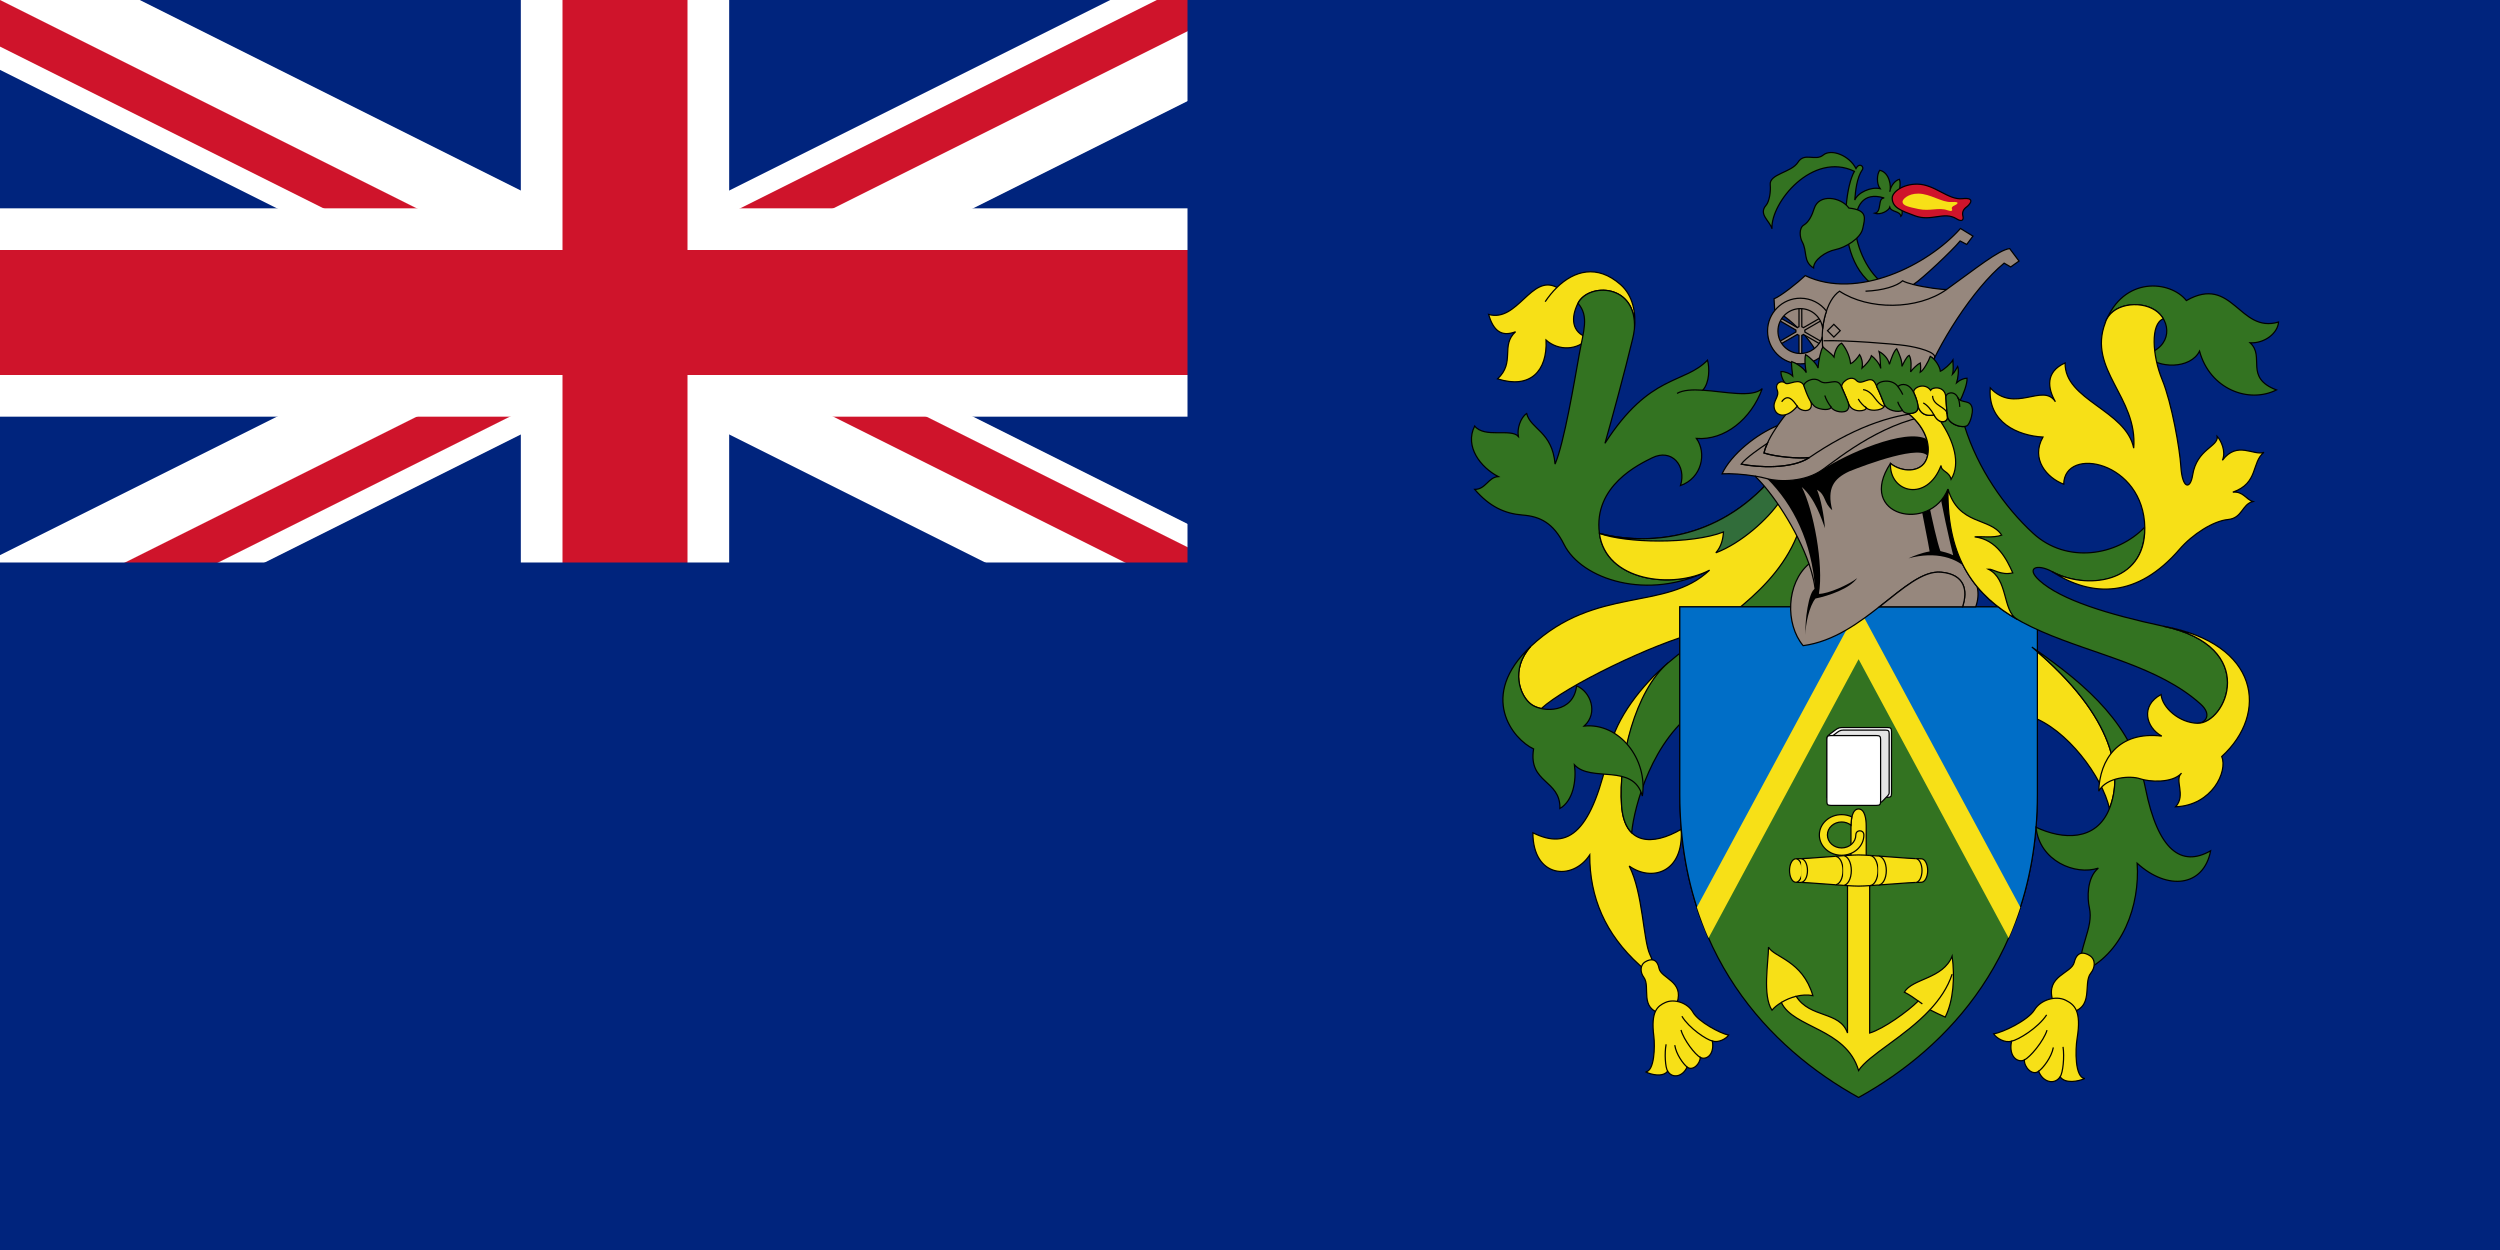 <?xml version="1.0" encoding="UTF-8"?>
<svg xmlns="http://www.w3.org/2000/svg" xmlns:xlink="http://www.w3.org/1999/xlink" width="1000pt" height="500pt" viewBox="0 0 1000 500" version="1.1">
<rect x="0" y="0" width="1000" height="500" fill="#808080" stroke="none"/>
<g id="surface940">
<path style=" stroke:none;fill-rule:evenodd;fill:rgb(0%,14.117%,49.019%);fill-opacity:1;" d="M 583.332 125 C 583.332 309.094 434.094 458.332 250 458.332 C 65.906 458.332 -83.332 309.094 -83.332 125 C -83.332 -59.094 65.906 -208.332 250 -208.332 C 434.094 -208.332 583.332 -59.094 583.332 125 Z M 583.332 125 "/>
<path style=" stroke:none;fill-rule:evenodd;fill:rgb(0%,0%,0%);fill-opacity:1;" d="M -83.332 -41.668 L 583.332 291.668 Z M -83.332 291.668 L 583.332 -41.668 Z M -83.332 291.668 "/>
<path style="fill:none;stroke-width:50;stroke-linecap:butt;stroke-linejoin:miter;stroke:rgb(99.998%,99.998%,99.998%);stroke-opacity:1;stroke-miterlimit:4;" d="M -83.332 -41.668 L 583.332 291.668 "/>
<path style="fill:none;stroke-width:50;stroke-linecap:butt;stroke-linejoin:miter;stroke:rgb(99.998%,99.998%,99.998%);stroke-opacity:1;stroke-miterlimit:4;" d="M -83.332 291.668 L 583.332 -41.668 "/>
<path style=" stroke:none;fill-rule:evenodd;fill:rgb(0%,0%,0%);fill-opacity:1;" d="M -83.332 -41.668 L 583.332 291.668 Z M -83.332 291.668 L 583.332 -41.668 Z M -83.332 291.668 "/>
<path style="fill:none;stroke-width:33.333;stroke-linecap:butt;stroke-linejoin:miter;stroke:rgb(81.175%,7.843%,16.862%);stroke-opacity:1;stroke-miterlimit:4;" d="M -83.332 -41.668 L 583.332 291.668 "/>
<path style="fill:none;stroke-width:33.333;stroke-linecap:butt;stroke-linejoin:miter;stroke:rgb(81.175%,7.843%,16.862%);stroke-opacity:1;stroke-miterlimit:4;" d="M -83.332 291.668 L 583.332 -41.668 "/>
<path style=" stroke:none;fill-rule:evenodd;fill:rgb(99.998%,99.998%,99.998%);fill-opacity:1;" d="M 250 125 L 583.332 291.668 L 533.332 291.668 L 200 125 Z M 250 125 L 583.332 -41.668 L 633.332 -41.668 L 300 125 Z M 250 125 L -83.332 291.668 L -133.332 291.668 L 200 125 Z M 250 125 L -83.332 -41.668 L -33.332 -41.668 L 300 125 Z M 250 125 "/>
<path style=" stroke:none;fill-rule:evenodd;fill:rgb(0%,0%,0%);fill-opacity:1;" d="M -83.332 125 L 583.332 125 Z M 250 -41.668 L 250 291.668 Z M 250 -41.668 "/>
<path style="fill:none;stroke-width:83.333;stroke-linecap:butt;stroke-linejoin:miter;stroke:rgb(99.998%,99.998%,99.998%);stroke-opacity:1;stroke-miterlimit:4;" d="M -83.332 125 L 583.332 125 "/>
<path style="fill:none;stroke-width:83.333;stroke-linecap:butt;stroke-linejoin:miter;stroke:rgb(99.998%,99.998%,99.998%);stroke-opacity:1;stroke-miterlimit:4;" d="M 250 -41.668 L 250 291.668 "/>
<path style=" stroke:none;fill-rule:evenodd;fill:rgb(0%,0%,0%);fill-opacity:1;" d="M -83.332 125 L 583.332 125 Z M 250 -41.668 L 250 291.668 Z M 250 -41.668 "/>
<path style="fill:none;stroke-width:50;stroke-linecap:butt;stroke-linejoin:miter;stroke:rgb(81.175%,7.843%,16.862%);stroke-opacity:1;stroke-miterlimit:4;" d="M -83.332 125 L 583.332 125 "/>
<path style="fill:none;stroke-width:50;stroke-linecap:butt;stroke-linejoin:miter;stroke:rgb(81.175%,7.843%,16.862%);stroke-opacity:1;stroke-miterlimit:4;" d="M 250 -41.668 L 250 291.668 "/>
<path style="fill-rule:nonzero;fill:rgb(0%,14.117%,49.019%);fill-opacity:1;stroke-width:50;stroke-linecap:butt;stroke-linejoin:miter;stroke:rgb(0%,14.117%,49.019%);stroke-opacity:1;stroke-miterlimit:4;" d="M 0 500 L 0 250 L 500 250 L 500 0 L 1000 0 L 1000 500 Z M 0 500 "/>
<path style="fill-rule:evenodd;fill:rgb(96.861%,87.842%,9.019%);fill-opacity:1;stroke-width:0.493;stroke-linecap:butt;stroke-linejoin:miter;stroke:rgb(0%,0%,0%);stroke-opacity:1;stroke-miterlimit:4;" d="M 667.254 265.137 C 656.582 274.188 646.422 287.371 643.926 299.289 C 636.902 332.848 627.566 340.316 613.156 333.105 C 613.156 351.121 628.961 352.512 635.887 341.977 C 635.887 358.887 642.016 373.543 655.844 386.051 C 661.664 391.316 662.773 387.715 660.004 381.898 C 657.23 376.074 657.23 357.223 651.688 346.41 C 660.559 352.789 673.586 349.188 672.477 331.723 C 661.113 338.375 649.816 338.113 648.637 322.297 C 647.254 303.723 654.5 276.777 667.254 265.137 Z M 667.254 265.137 "/>
<path style="fill-rule:evenodd;fill:rgb(96.861%,87.842%,9.019%);fill-opacity:1;stroke-width:0.493;stroke-linecap:butt;stroke-linejoin:miter;stroke:rgb(0%,0%,0%);stroke-opacity:1;stroke-miterlimit:4;" d="M 653.758 131.633 C 654.512 124.977 653.09 118.137 648.223 113.848 C 638.824 105.57 629.613 108.312 622.762 114.977 C 612.504 109.434 607.055 129.094 595.414 125.766 C 597.355 132.141 600.406 134.918 606.227 132.699 C 600.125 138.242 606.227 144.895 599.02 151.547 C 612.047 155.707 618.977 148.5 618.426 136.023 C 623.414 140.457 631.172 140.18 635.332 135.191 C 628.402 132.977 628.367 126.941 631.172 121.332 C 635.332 113.016 654.867 113.34 653.758 131.633 Z M 653.758 131.633 "/>
<path style="fill-rule:evenodd;fill:rgb(20%,45.097%,12.941%);fill-opacity:1;stroke-width:0.493;stroke-linecap:butt;stroke-linejoin:miter;stroke:rgb(0%,0%,0%);stroke-opacity:1;stroke-miterlimit:4;" d="M 683.84 228.051 C 669.148 235.812 642.262 232.488 639.766 213.359 C 637.273 194.234 655.844 185.641 660.836 183.145 C 668.613 179.258 674.691 186.195 672.199 194.234 C 680.789 191.188 682.734 181.207 678.578 175.383 C 689.941 176.215 700.477 167.621 704.91 155.43 C 700.926 159.223 690.055 156.656 681.105 156.078 C 683.879 153.031 683.84 147.113 683.012 144.062 C 673.586 153.762 660.004 149.328 641.988 177.324 C 644.758 167.621 650.023 148.219 653.07 135.469 C 653.379 134.191 653.613 132.938 653.758 131.633 C 654.867 113.34 635.355 113.012 631.195 121.324 C 635.754 126.469 633.363 132.473 631.73 141.566 C 629.789 152.375 625.629 177.324 622.027 185.641 C 620.918 172.613 612.324 171.781 610.66 165.406 C 608.168 167.07 606.785 171.504 607.336 174.551 C 604.285 171.227 593.754 175.383 589.871 170.395 C 585.715 178.711 592.371 187.027 599.297 190.629 C 595.281 190.906 594.309 195.762 589.871 195.762 C 595.832 202.691 601.93 205.461 608.996 206.012 C 616.066 206.566 621.332 209.199 625.629 217.793 C 632.559 231.652 658.965 240.66 683.84 228.051 Z M 683.84 228.051 "/>
<path style="fill-rule:evenodd;fill:rgb(96.861%,87.842%,9.019%);fill-opacity:1;stroke-width:0.493;stroke-linecap:butt;stroke-linejoin:miter;stroke:rgb(0%,0%,0%);stroke-opacity:1;stroke-miterlimit:4;" d="M 720.43 211.141 C 712.117 234.152 689.383 250.504 679.125 253 C 661.676 257.242 626.074 274.523 616.52 283.418 C 615.012 283.086 613.609 282.535 612.602 281.828 C 607.891 278.5 604.012 267.688 612.324 258.539 C 638.383 234.152 666.379 244.684 683.84 228.051 C 669.148 235.812 642.262 232.488 639.766 213.359 C 655.566 217.516 684.117 217.793 706.848 193.402 C 709.895 196.727 718.766 207.262 720.43 211.141 Z M 720.43 211.141 "/>
<path style="fill-rule:evenodd;fill:rgb(20%,45.097%,12.941%);fill-opacity:1;stroke-width:0.493;stroke-linecap:butt;stroke-linejoin:miter;stroke:rgb(0%,0%,0%);stroke-opacity:1;stroke-miterlimit:4;" d="M 667.254 265.137 C 654.086 276.305 647.254 303.723 648.637 322.297 C 649.023 327.461 650.477 330.965 652.668 333.113 C 653.641 322.578 660.965 295.363 679.684 283.211 C 695.484 272.957 720.152 249.949 729.301 223.617 C 727.637 218.902 724.867 215.574 719.602 212.254 C 710.547 237.102 686.238 249.023 667.254 265.137 Z M 667.254 265.137 "/>
<path style="fill-rule:evenodd;fill:rgb(19.215%,42.744%,22.745%);fill-opacity:1;stroke-width:0.493;stroke-linecap:butt;stroke-linejoin:miter;stroke:rgb(0%,0%,0%);stroke-opacity:1;stroke-miterlimit:4;" d="M 711.98 200.473 C 707.262 207.539 696.59 217.242 686.336 221.121 C 688.555 218.629 689.246 215.438 689.383 212.805 C 676.355 217.793 650.301 217.242 639.766 213.359 C 655.566 217.516 684.117 217.793 706.848 193.402 C 709.066 195.898 711.004 198.117 711.98 200.473 Z M 711.98 200.473 "/>
<path style="fill-rule:evenodd;fill:rgb(20%,45.097%,12.941%);fill-opacity:1;stroke-width:0.493;stroke-linecap:butt;stroke-linejoin:miter;stroke:rgb(0%,0%,0%);stroke-opacity:1;stroke-miterlimit:4;" d="M 612.324 258.539 C 591.137 278.371 605.117 295.688 613.434 299.57 C 611.219 313.43 624.246 311.762 623.965 323.406 C 629.23 320.355 630.621 312.316 629.789 305.941 C 636.438 313.152 653.348 305.109 656.949 318.418 C 659.172 303.723 647.809 289.035 633.668 290.418 C 639.488 285.152 636.164 276.559 630.621 274.34 C 629.512 285.152 617.312 285.152 612.602 281.828 C 607.891 278.5 604.012 267.688 612.324 258.539 Z M 612.324 258.539 "/>
<path style="fill-rule:evenodd;fill:rgb(96.861%,87.842%,9.019%);fill-opacity:1;stroke-width:0.493;stroke-linecap:butt;stroke-linejoin:miter;stroke:rgb(0%,0%,0%);stroke-opacity:1;stroke-miterlimit:4;" d="M 658.203 384.668 C 655.887 385.988 656.055 388.969 657.508 390.902 C 660.418 394.785 655.457 403.578 664.852 405.453 C 667.629 406.012 669.758 404.312 670.812 401.156 C 673.723 392.426 664.438 391.457 663.605 387.301 C 662.773 383.141 660.141 383.555 658.203 384.668 Z M 658.203 384.668 "/>
<path style="fill-rule:evenodd;fill:rgb(96.861%,87.842%,9.019%);fill-opacity:1;stroke-width:0.493;stroke-linecap:butt;stroke-linejoin:miter;stroke:rgb(0%,0%,0%);stroke-opacity:1;stroke-miterlimit:4;" d="M 666.102 401.02 C 662.992 402.453 660.277 404.484 661.527 414.461 C 662.039 418.59 661.805 428.602 658.203 428.738 C 660.418 429.852 665.133 431.023 667.07 428.461 C 668.941 431.578 673.168 430.68 674.832 426.801 C 677.051 428.602 680.102 425.555 680.102 422.918 C 682.039 424.164 685.922 422.363 684.949 416.406 C 687.309 417.23 690.355 415.57 691.465 414.051 C 687.996 413.355 679.27 408.645 677.191 404.902 C 675.109 401.156 669.707 399.355 666.102 401.02 Z M 666.102 401.02 "/>
<path style="fill:none;stroke-width:0.493;stroke-linecap:butt;stroke-linejoin:miter;stroke:rgb(0%,0%,0%);stroke-opacity:1;stroke-miterlimit:4;" d="M 618.074 120.676 C 619.469 118.602 621.031 116.664 622.762 114.977 "/>
<path style="fill:none;stroke-width:0.493;stroke-linecap:butt;stroke-linejoin:miter;stroke:rgb(0%,0%,0%);stroke-opacity:1;stroke-miterlimit:4;" d="M 670.812 157.363 C 673.262 155.969 676.977 155.816 681.105 156.078 "/>
<path style="fill:none;stroke-width:0.493;stroke-linecap:butt;stroke-linejoin:miter;stroke:rgb(0%,0%,0%);stroke-opacity:1;stroke-miterlimit:4;" d="M 667.07 428.461 C 666.102 427.078 665.754 421.258 666.445 417.723 "/>
<path style="fill:none;stroke-width:0.493;stroke-linecap:butt;stroke-linejoin:miter;stroke:rgb(0%,0%,0%);stroke-opacity:1;stroke-miterlimit:4;" d="M 674.832 426.801 C 673.309 425.617 670.398 421.602 669.914 418.066 "/>
<path style="fill:none;stroke-width:0.493;stroke-linecap:butt;stroke-linejoin:miter;stroke:rgb(0%,0%,0%);stroke-opacity:1;stroke-miterlimit:4;" d="M 680.102 422.918 C 678.156 422.02 673.445 415.918 672.402 411.973 "/>
<path style="fill:none;stroke-width:0.493;stroke-linecap:butt;stroke-linejoin:miter;stroke:rgb(0%,0%,0%);stroke-opacity:1;stroke-miterlimit:4;" d="M 684.949 416.406 C 682.66 415.918 675.668 411.344 672.754 406.492 "/>
<path style="fill-rule:evenodd;fill:rgb(96.861%,87.842%,9.019%);fill-opacity:1;stroke-width:0.493;stroke-linecap:butt;stroke-linejoin:miter;stroke:rgb(0%,0%,0%);stroke-opacity:1;stroke-miterlimit:4;" d="M 812.738 258.816 C 846.836 287.371 849.047 310.098 843.781 323.406 C 841.012 310.934 826.871 291.527 812.18 286.539 Z M 812.738 258.816 "/>
<path style="fill-rule:evenodd;fill:rgb(20%,45.097%,12.941%);fill-opacity:1;stroke-width:0.493;stroke-linecap:butt;stroke-linejoin:miter;stroke:rgb(0%,0%,0%);stroke-opacity:1;stroke-miterlimit:4;" d="M 751.754 242.742 L 814.953 242.742 L 814.953 317.586 C 814.953 381.34 779.477 419.035 743.438 438.992 C 707.402 419.035 671.918 381.34 671.918 317.586 L 671.918 242.742 L 716.273 242.742 C 716.34 246.621 716.691 252.445 721.262 258.266 C 731.727 257.227 743.574 249.395 751.754 242.742 Z M 751.754 242.742 "/>
<path style="fill-rule:evenodd;fill:rgb(0%,43.137%,78.038%);fill-opacity:1;stroke-width:0.493;stroke-linecap:butt;stroke-linejoin:miter;stroke:rgb(0%,0%,0%);stroke-opacity:1;stroke-miterlimit:4;" d="M 814.953 242.742 L 814.953 317.586 C 814.953 336.832 811.719 353.703 806.215 368.43 L 743.438 253.277 L 680.66 368.43 C 675.152 353.703 671.918 336.832 671.918 317.586 L 671.918 242.742 Z M 814.953 242.742 "/>
<path style=" stroke:none;fill-rule:evenodd;fill:rgb(96.861%,87.842%,9.019%);fill-opacity:1;" d="M 808.125 362.906 C 807.02 366.301 805.008 371.809 803.449 375.203 L 743.438 263.676 L 683.422 375.203 C 681.867 371.809 679.855 366.301 678.746 362.906 L 743.438 242.957 Z M 808.125 362.906 "/>
<path style="fill-rule:evenodd;fill:rgb(96.861%,87.842%,9.019%);fill-opacity:1;stroke-width:0.493;stroke-linecap:butt;stroke-linejoin:miter;stroke:rgb(0%,0%,0%);stroke-opacity:1;stroke-miterlimit:4;" d="M 771.973 403.918 C 773.637 404.75 776.695 406.285 778.09 406.84 C 781.414 400.188 781.965 390.762 780.859 382.445 C 777.254 391.598 765.055 391.316 761.734 396.859 C 763.781 397.883 765.68 399.227 767.312 400.406 C 763.152 404.562 753.414 411.551 747.871 413.215 L 747.871 353.758 C 747.871 349.602 746.484 346.133 746.484 342.672 L 746.484 330.379 C 746.484 327.609 745.934 323.59 743.438 323.59 C 740.941 323.59 740.387 327.609 740.387 330.379 L 740.387 342.672 C 740.387 346.133 739 350.152 739 353.758 L 739 413.215 C 735.953 404.348 724.016 407.383 718.469 398.512 C 720.637 397.98 722.922 397.824 725.145 398.246 C 720.988 384.109 709.617 383.004 707.402 378.844 C 707.402 384.668 704.91 398.246 708.789 404.07 C 709.66 403.027 710.969 401.953 712.539 400.992 C 717.254 411.25 738.449 411.273 743.438 428.188 C 747.445 421.977 761.871 414.762 771.973 403.918 Z M 771.973 403.918 "/>
<path style="fill-rule:evenodd;fill:rgb(96.861%,87.842%,9.019%);fill-opacity:1;stroke-width:0.493;stroke-linecap:butt;stroke-linejoin:miter;stroke:rgb(0%,0%,0%);stroke-opacity:1;stroke-miterlimit:4;" d="M 743.438 354.449 C 748.148 354.449 763.117 352.918 768.523 352.918 C 769.93 352.918 771.074 350.812 771.074 348.215 C 771.074 345.617 769.93 343.512 768.523 343.512 C 763.117 343.512 748.148 341.977 743.438 341.977 C 738.727 341.977 723.758 343.512 718.352 343.512 C 716.945 343.512 715.805 345.617 715.805 348.215 C 715.805 350.812 716.945 352.918 718.352 352.918 C 723.758 352.918 738.727 354.449 743.438 354.449 Z M 743.438 354.449 "/>
<path style="fill-rule:evenodd;fill:rgb(96.861%,87.842%,9.019%);fill-opacity:1;stroke-width:0.493;stroke-linecap:butt;stroke-linejoin:miter;stroke:rgb(0%,0%,0%);stroke-opacity:1;stroke-miterlimit:4;" d="M 740.402 330.086 C 739.398 329.281 738.086 328.793 736.648 328.793 C 733.508 328.793 730.965 331.117 730.965 333.984 C 730.965 336.848 733.508 339.172 736.648 339.172 C 739.785 339.172 742.332 336.848 742.332 333.984 C 742.332 331.766 745.555 331.766 745.555 333.984 C 745.555 338.473 741.57 342.113 736.648 342.113 C 731.73 342.113 727.738 338.473 727.738 333.984 C 727.738 329.492 731.73 325.852 736.648 325.852 C 738.121 325.852 739.516 326.176 740.742 326.758 C 740.629 327.504 740.402 328.891 740.402 330.086 Z M 740.402 330.086 "/>
<path style=" stroke:none;fill-rule:evenodd;fill:rgb(96.861%,87.842%,9.019%);fill-opacity:1;" d="M 718.352 352.918 C 719.758 352.918 720.898 350.812 720.898 348.215 C 720.898 345.617 719.758 343.512 718.352 343.512 Z M 718.352 352.918 "/>
<path style="fill:none;stroke-width:0.493;stroke-linecap:butt;stroke-linejoin:miter;stroke:rgb(0%,0%,0%);stroke-opacity:1;stroke-miterlimit:4;" d="M 718.352 352.918 C 719.758 352.918 720.898 350.812 720.898 348.215 C 720.898 345.617 719.758 343.512 718.352 343.512 "/>
<path style=" stroke:none;fill-rule:evenodd;fill:rgb(96.861%,87.842%,9.019%);fill-opacity:1;" d="M 720.445 352.918 C 721.855 352.918 722.992 350.812 722.992 348.215 C 722.992 345.617 721.855 343.512 720.445 343.512 Z M 720.445 352.918 "/>
<path style="fill:none;stroke-width:0.493;stroke-linecap:butt;stroke-linejoin:miter;stroke:rgb(0%,0%,0%);stroke-opacity:1;stroke-miterlimit:4;" d="M 720.445 352.918 C 721.855 352.918 722.992 350.812 722.992 348.215 C 722.992 345.617 721.855 343.512 720.445 343.512 "/>
<path style=" stroke:none;fill-rule:evenodd;fill:rgb(96.861%,87.842%,9.019%);fill-opacity:1;" d="M 734.133 353.887 C 735.824 353.887 737.199 351.348 737.199 348.215 C 737.199 345.082 735.824 342.547 734.133 342.547 Z M 734.133 353.887 "/>
<path style="fill:none;stroke-width:0.493;stroke-linecap:butt;stroke-linejoin:miter;stroke:rgb(0%,0%,0%);stroke-opacity:1;stroke-miterlimit:4;" d="M 734.133 353.887 C 735.824 353.887 737.199 351.348 737.199 348.215 C 737.199 345.082 735.824 342.547 734.133 342.547 "/>
<path style=" stroke:none;fill-rule:evenodd;fill:rgb(96.861%,87.842%,9.019%);fill-opacity:1;" d="M 737.316 354.145 C 739.09 354.145 740.527 351.488 740.527 348.215 C 740.527 344.941 739.09 342.285 737.316 342.285 Z M 737.316 354.145 "/>
<path style="fill:none;stroke-width:0.493;stroke-linecap:butt;stroke-linejoin:miter;stroke:rgb(0%,0%,0%);stroke-opacity:1;stroke-miterlimit:4;" d="M 737.316 354.145 C 739.09 354.145 740.527 351.488 740.527 348.215 C 740.527 344.941 739.09 342.285 737.316 342.285 "/>
<path style=" stroke:none;fill-rule:evenodd;fill:rgb(96.861%,87.842%,9.019%);fill-opacity:1;" d="M 747.953 354.207 C 749.742 354.207 751.199 351.527 751.199 348.215 C 751.199 344.902 749.742 342.219 747.953 342.219 Z M 747.953 354.207 "/>
<path style="fill:none;stroke-width:0.493;stroke-linecap:butt;stroke-linejoin:miter;stroke:rgb(0%,0%,0%);stroke-opacity:1;stroke-miterlimit:4;" d="M 747.953 354.207 C 749.742 354.207 751.199 351.527 751.199 348.215 C 751.199 344.902 749.742 342.219 747.953 342.219 "/>
<path style=" stroke:none;fill-rule:evenodd;fill:rgb(96.861%,87.842%,9.019%);fill-opacity:1;" d="M 751.316 354.02 C 753.09 354.02 754.523 351.418 754.523 348.215 C 754.523 345.008 753.09 342.41 751.316 342.41 Z M 751.316 354.02 "/>
<path style="fill:none;stroke-width:0.493;stroke-linecap:butt;stroke-linejoin:miter;stroke:rgb(0%,0%,0%);stroke-opacity:1;stroke-miterlimit:4;" d="M 751.316 354.02 C 753.09 354.02 754.523 351.418 754.523 348.215 C 754.523 345.008 753.09 342.41 751.316 342.41 "/>
<path style=" stroke:none;fill-rule:evenodd;fill:rgb(96.861%,87.842%,9.019%);fill-opacity:1;" d="M 766.199 353.012 C 767.637 353.012 768.805 350.863 768.805 348.215 C 768.805 345.566 767.637 343.418 766.199 343.418 Z M 766.199 353.012 "/>
<path style="fill:none;stroke-width:0.493;stroke-linecap:butt;stroke-linejoin:miter;stroke:rgb(0%,0%,0%);stroke-opacity:1;stroke-miterlimit:4;" d="M 766.199 353.012 C 767.637 353.012 768.805 350.863 768.805 348.215 C 768.805 345.566 767.637 343.418 766.199 343.418 "/>
<path style=" stroke:none;fill-rule:evenodd;fill:rgb(96.861%,87.842%,9.019%);fill-opacity:1;" d="M 712.539 400.992 C 714.258 399.941 716.301 399.039 718.469 398.512 Z M 712.539 400.992 "/>
<path style="fill:none;stroke-width:0.493;stroke-linecap:butt;stroke-linejoin:miter;stroke:rgb(0%,0%,0%);stroke-opacity:1;stroke-miterlimit:4;" d="M 712.539 400.992 C 714.258 399.941 716.301 399.039 718.469 398.512 "/>
<path style=" stroke:none;fill-rule:evenodd;fill:rgb(96.861%,87.842%,9.019%);fill-opacity:1;" d="M 768.941 401.574 C 768.434 401.211 767.887 400.824 767.312 400.406 Z M 768.941 401.574 "/>
<path style="fill:none;stroke-width:0.493;stroke-linecap:butt;stroke-linejoin:miter;stroke:rgb(0%,0%,0%);stroke-opacity:1;stroke-miterlimit:4;" d="M 768.941 401.574 C 768.434 401.211 767.887 400.824 767.312 400.406 "/>
<path style=" stroke:none;fill-rule:evenodd;fill:rgb(96.861%,87.842%,9.019%);fill-opacity:1;" d="M 771.973 403.918 C 775.855 399.746 779.09 395.039 780.859 389.652 Z M 771.973 403.918 "/>
<path style="fill:none;stroke-width:0.493;stroke-linecap:butt;stroke-linejoin:miter;stroke:rgb(0%,0%,0%);stroke-opacity:1;stroke-miterlimit:4;" d="M 771.973 403.918 C 775.855 399.746 779.09 395.039 780.859 389.652 "/>
<path style=" stroke:none;fill-rule:evenodd;fill:rgb(99.998%,99.998%,99.998%);fill-opacity:1;" d="M 730.746 295.648 C 730.746 294.301 731.855 293.723 733.148 292.742 C 734.707 291.559 735.332 291.008 736.75 291.008 L 754.945 291.008 C 756.293 291.008 756.605 291.352 756.605 292.602 L 756.605 317.34 C 756.605 318.586 756.293 318.938 754.945 318.938 L 730.746 318.938 L 730.746 295.41 Z M 730.746 295.648 "/>
<path style="fill:none;stroke-width:0.493;stroke-linecap:butt;stroke-linejoin:miter;stroke:rgb(0%,0%,0%);stroke-opacity:1;stroke-miterlimit:4;" d="M 730.746 295.648 C 730.746 294.301 731.855 293.723 733.148 292.742 C 734.707 291.559 735.332 291.008 736.75 291.008 L 754.945 291.008 C 756.293 291.008 756.605 291.352 756.605 292.602 L 756.605 317.34 C 756.605 318.586 756.293 318.938 754.945 318.938 L 730.746 318.938 L 730.746 295.41 "/>
<path style="fill-rule:evenodd;fill:rgb(89.803%,89.803%,89.803%);fill-opacity:1;stroke-width:0.493;stroke-linecap:butt;stroke-linejoin:miter;stroke:rgb(0%,0%,0%);stroke-opacity:1;stroke-miterlimit:4;" d="M 750.441 321.086 C 752.828 321.086 752.398 321.031 754.078 319.352 C 755.828 317.602 755.664 317.758 755.664 316.148 L 755.664 293.531 C 755.664 292.363 755.375 292.035 754.121 292.035 L 737.289 292.035 C 735.969 292.035 735.395 292.559 733.953 293.656 C 732.754 294.57 731.742 295.117 731.742 296.379 L 731.742 321.086 Z M 750.441 321.086 "/>
<path style="fill-rule:evenodd;fill:rgb(99.998%,99.998%,99.998%);fill-opacity:1;stroke-width:0.493;stroke-linecap:butt;stroke-linejoin:miter;stroke:rgb(0%,0%,0%);stroke-opacity:1;stroke-miterlimit:4;" d="M 752.242 320.566 C 752.242 321.809 751.93 322.16 750.578 322.16 L 732.391 322.16 C 731.035 322.16 730.746 321.809 730.746 320.566 L 730.746 295.824 C 730.746 294.574 731.035 294.23 732.391 294.23 L 750.578 294.23 C 751.93 294.23 752.242 294.574 752.242 295.824 Z M 752.242 320.566 "/>
<path style="fill-rule:evenodd;fill:rgb(58.823%,52.94%,49.019%);fill-opacity:1;stroke-width:0.493;stroke-linecap:butt;stroke-linejoin:miter;stroke:rgb(0%,0%,0%);stroke-opacity:1;stroke-miterlimit:4;" d="M 787.504 228.246 C 791.047 232.195 792.215 237.52 790.285 242.715 L 785.02 242.715 C 787.23 236.062 785.848 229.715 776.426 228.883 C 762.328 227.641 745.934 254.941 721.262 258.266 C 714.055 249.672 714.441 233.305 723.59 225.543 C 718.859 211.91 708.871 196.914 701.961 190.426 C 697.438 189.691 692.207 189.324 688.832 189.523 C 692.43 181.758 702.703 173.59 711.02 170.262 C 712.367 168.297 713.809 166.406 715.164 164.715 C 715.996 154.039 766.719 159.027 777.531 165.684 C 777.531 177.602 782.238 217.434 787.504 228.246 Z M 787.504 228.246 "/>
<path style=" stroke:none;fill-rule:evenodd;fill:rgb(0%,0%,0%);fill-opacity:1;" d="M 726.02 235.523 C 724.812 217.043 717.348 201.832 706.848 191.465 C 711.836 192.848 722.094 192.848 729.023 187.859 C 738.172 181.758 762.012 171.086 770.742 175.664 C 771.434 177.184 771.852 180.652 771.293 182.871 C 769.219 177.324 746.207 185.918 739.695 188.551 C 733.461 191.465 730.688 195.34 732.902 204.074 C 729.301 201.023 730.547 198.117 726.805 195.898 C 728.332 199.5 729.578 206.012 729.992 211.277 C 728.605 207.539 726.109 199.5 720.707 194.789 C 725.422 203.934 729.508 225.902 727.57 237.543 C 731.312 237.543 739.559 233.871 742.883 231.238 C 739.973 235.395 731.586 238.305 726.184 239.418 C 723.758 242.324 722.094 249.809 722.234 253.969 C 721.816 248.84 723.434 236.34 726.02 235.523 Z M 726.02 235.523 "/>
<path style=" stroke:none;fill-rule:evenodd;fill:rgb(0%,0%,0%);fill-opacity:1;" d="M 787.504 228.246 C 782.914 223.137 774.352 220.371 763.395 223.34 C 765.055 222.504 768.66 221.121 771.852 220.57 C 771.434 217.656 768.805 205.184 768.383 202.133 L 771.434 200.887 C 772.957 208.371 774.898 216.965 776.148 220.426 C 777.117 220.707 779.332 221.121 781.273 222.09 C 780.445 219.18 775.727 198.254 775.871 196.035 L 780.023 193.82 C 781.691 205.184 784.32 221.676 787.504 228.246 Z M 787.504 228.246 "/>
<path style="fill-rule:evenodd;fill:rgb(58.823%,52.94%,49.019%);fill-opacity:1;stroke-width:0.493;stroke-linecap:butt;stroke-linejoin:miter;stroke:rgb(0%,0%,0%);stroke-opacity:1;stroke-miterlimit:4;" d="M 785.02 242.715 C 787.23 236.062 785.848 229.715 776.426 228.883 C 769.117 228.238 761.195 235.34 751.816 242.715 Z M 785.02 242.715 "/>
<path style="fill-rule:evenodd;fill:rgb(58.823%,52.94%,49.019%);fill-opacity:1;stroke-width:0.493;stroke-linecap:butt;stroke-linejoin:miter;stroke:rgb(0%,0%,0%);stroke-opacity:1;stroke-miterlimit:4;" d="M 723.758 183.008 C 719.602 183.562 710.316 182.73 705.598 181.207 C 705.871 179.957 706.355 178.66 706.977 177.285 C 704.066 179.227 698.531 183.008 696.453 185.641 C 703.109 187.027 716.836 187.715 723.758 183.008 Z M 723.758 183.008 "/>
<path style="fill:none;stroke-width:0.493;stroke-linecap:butt;stroke-linejoin:miter;stroke:rgb(0%,0%,0%);stroke-opacity:1;stroke-miterlimit:4;" d="M 723.59 225.543 C 725.117 229.961 726.113 234.23 726.254 238.027 "/>
<path style="fill:none;stroke-width:0.493;stroke-linecap:butt;stroke-linejoin:miter;stroke:rgb(0%,0%,0%);stroke-opacity:1;stroke-miterlimit:4;" d="M 711.02 170.262 C 708.504 173.938 706.32 177.867 705.598 181.207 C 710.316 182.73 719.602 183.562 723.758 183.008 "/>
<path style="fill:none;stroke-width:0.493;stroke-linecap:butt;stroke-linejoin:miter;stroke:rgb(0%,0%,0%);stroke-opacity:1;stroke-miterlimit:4;" d="M 701.961 190.426 C 703.754 190.719 705.434 191.07 706.848 191.465 C 711.836 192.848 722.094 192.848 729.023 187.859 C 735.953 182.871 754.801 167.348 776.148 165.684 "/>
<path style="fill:none;stroke-width:0.493;stroke-linecap:butt;stroke-linejoin:miter;stroke:rgb(0%,0%,0%);stroke-opacity:1;stroke-miterlimit:4;" d="M 696.453 185.641 C 703.109 187.027 716.836 187.715 723.758 183.008 C 739.836 172.059 755.355 165.684 770.879 164.852 "/>
<path style="fill-rule:evenodd;fill:rgb(20%,45.097%,12.941%);fill-opacity:1;stroke-width:0.493;stroke-linecap:butt;stroke-linejoin:miter;stroke:rgb(0%,0%,0%);stroke-opacity:1;stroke-miterlimit:4;" d="M 812.738 258.816 C 836.02 274.898 853.207 290.418 858.195 315.367 C 863.184 340.316 872.613 346.969 884.254 340.316 C 881.48 354.727 867.066 356.395 854.871 345.305 C 855.977 361.934 849.324 381.898 832.141 389.102 C 831.031 379.117 837.625 371.219 835.742 363.043 C 834.914 359.441 834.637 351.121 839.348 347.246 C 830.199 350.293 815.789 344.469 814.398 330.891 C 824.93 335.879 838.512 336.711 843.781 323.406 C 849.047 310.098 846.836 287.371 812.738 258.816 Z M 812.738 258.816 "/>
<path style="fill-rule:evenodd;fill:rgb(20%,45.097%,12.941%);fill-opacity:1;stroke-width:0.493;stroke-linecap:butt;stroke-linejoin:miter;stroke:rgb(0%,0%,0%);stroke-opacity:1;stroke-miterlimit:4;" d="M 842.117 129.094 C 849.324 110.246 868.176 112.184 874.551 120.223 C 893.121 109.688 895.617 133.527 911.414 128.816 C 911.141 133.254 905.871 137.41 900.055 137.133 C 906.148 142.676 897.559 150.992 910.582 155.98 C 899.5 161.523 883.973 155.707 879.816 140.457 C 876.211 147.664 863.184 147.664 857.918 141.848 C 869.285 138.793 868.453 128.262 862.078 124.105 C 855.656 119.914 844.336 121.609 842.117 129.094 Z M 842.117 129.094 "/>
<path style="fill-rule:evenodd;fill:rgb(20%,45.097%,12.941%);fill-opacity:1;stroke-width:0.493;stroke-linecap:butt;stroke-linejoin:miter;stroke:rgb(0%,0%,0%);stroke-opacity:1;stroke-miterlimit:4;" d="M 785.887 170.602 C 791.059 187.285 801.762 202.793 813.289 213.359 C 826.594 225.559 846.691 222.504 857.918 210.863 C 858.195 234.082 834.152 235.879 820.773 228.605 C 814.879 225.398 810.113 227.082 815.789 232.211 C 824.379 239.969 843.176 245.738 865.402 250.504 C 904.207 258.816 890.352 289.586 878.988 289.309 C 882.242 289.242 884.918 285.832 880.23 281.621 C 846.555 251.336 778.09 263.254 779.195 195.621 C 771.988 213.359 742.332 206.43 756.188 185.363 C 760.621 188.969 768.383 189.246 770.605 183.699 C 772.328 179.387 771.199 171.883 763.434 165.438 C 764.711 165.336 767.453 165.441 767.172 162.254 C 767.516 164.125 769.219 166.895 773.582 165.957 C 774.828 167.938 776.141 169.234 777.914 168.523 C 778.258 168.383 779.301 167.867 778.883 165.891 C 779.23 169.562 783.594 170.883 785.887 170.602 Z M 785.887 170.602 "/>
<path style="fill-rule:evenodd;fill:rgb(96.861%,87.842%,9.019%);fill-opacity:1;stroke-width:0.493;stroke-linecap:butt;stroke-linejoin:miter;stroke:rgb(0%,0%,0%);stroke-opacity:1;stroke-miterlimit:4;" d="M 820.773 228.605 C 836.848 239.141 855.027 239.133 871.777 219.734 C 877.047 213.637 885.359 208.371 891.184 207.816 C 897 207.262 896.723 201.715 901.16 200.609 C 898.387 199.777 897.277 196.453 893.121 196.867 C 903.516 193.262 900.469 184.949 905.594 180.93 C 901.438 182.453 894.926 176.215 888.965 184.113 C 890.492 180.512 888.406 176.215 886.887 174.551 C 887.438 178.711 878.707 179.539 877.047 190.074 C 876.109 195.988 872.887 195.621 872.332 186.473 C 871.926 179.781 868.73 161.246 864.848 151.824 C 860.965 142.398 860.078 129.461 865.344 127.52 C 864.555 126.18 863.441 124.996 862.078 124.105 C 855.656 119.914 844.336 121.609 842.117 129.094 C 834.914 147.941 855.148 158.754 853.484 179.266 C 850.434 164.02 825.766 160.141 826.043 145.168 C 818 148.773 819.109 155.43 822.16 160.695 C 817.172 152.934 805.805 165.684 796.102 155.148 C 794.996 169.012 807.195 174.277 817.172 174.828 C 812.18 183.699 818.836 191.188 825.484 193.68 C 825.766 178.156 857.594 184.527 857.918 211.141 C 858.195 233.871 833.801 235.812 820.773 228.605 Z M 820.773 228.605 "/>
<path style="fill-rule:evenodd;fill:rgb(96.861%,87.842%,9.019%);fill-opacity:1;stroke-width:0.493;stroke-linecap:butt;stroke-linejoin:miter;stroke:rgb(0%,0%,0%);stroke-opacity:1;stroke-miterlimit:4;" d="M 865.402 250.504 C 904.207 258.816 890.352 289.586 878.988 289.309 C 871.75 289.137 864.848 283.074 864.434 277.809 C 856.117 282.242 858.336 290.977 864.711 294.438 C 847.246 292.359 839.902 303.863 839.484 316.477 C 842.672 310.652 852.375 310.238 855.977 311.488 C 859.582 312.73 868.863 313.43 872.613 309.27 C 869.559 311.902 874.551 318 870.254 322.715 C 884.805 322.16 891.184 308.574 888.688 302.617 C 907.535 285.43 903.93 257.434 865.402 250.504 Z M 865.402 250.504 "/>
<path style="fill-rule:evenodd;fill:rgb(96.861%,87.842%,9.019%);fill-opacity:1;stroke-width:0.493;stroke-linecap:butt;stroke-linejoin:miter;stroke:rgb(0%,0%,0%);stroke-opacity:1;stroke-miterlimit:4;" d="M 835.855 382.207 C 838.383 383.785 838.066 387.098 836.355 389.195 C 832.938 393.402 838.094 403.434 827.523 405.121 C 824.406 405.621 822.094 403.633 821.059 400.066 C 818.191 390.195 828.602 389.516 829.707 384.914 C 830.82 380.305 833.742 380.883 835.855 382.207 Z M 835.855 382.207 "/>
<path style="fill-rule:evenodd;fill:rgb(96.861%,87.842%,9.019%);fill-opacity:1;stroke-width:0.493;stroke-linecap:butt;stroke-linejoin:miter;stroke:rgb(0%,0%,0%);stroke-opacity:1;stroke-miterlimit:4;" d="M 826.324 400.117 C 829.738 401.855 832.668 404.234 830.848 415.32 C 830.09 419.906 829.918 431.086 833.934 431.402 C 831.41 432.539 826.098 433.652 824.047 430.707 C 821.82 434.102 817.145 432.914 815.453 428.508 C 812.902 430.426 809.633 426.887 809.746 423.945 C 807.527 425.258 803.277 423.074 804.613 416.465 C 801.949 417.293 798.617 415.305 797.449 413.551 C 801.348 412.926 811.297 408.051 813.781 403.965 C 816.262 399.879 822.375 398.102 826.324 400.117 Z M 826.324 400.117 "/>
<path style="fill:none;stroke-width:0.493;stroke-linecap:butt;stroke-linejoin:miter;stroke:rgb(0%,0%,0%);stroke-opacity:1;stroke-miterlimit:4;" d="M 824.047 430.707 C 825.188 429.199 825.832 422.719 825.211 418.742 "/>
<path style="fill:none;stroke-width:0.493;stroke-linecap:butt;stroke-linejoin:miter;stroke:rgb(0%,0%,0%);stroke-opacity:1;stroke-miterlimit:4;" d="M 815.453 428.508 C 817.211 427.262 820.629 422.902 821.332 418.98 "/>
<path style="fill:none;stroke-width:0.493;stroke-linecap:butt;stroke-linejoin:miter;stroke:rgb(0%,0%,0%);stroke-opacity:1;stroke-miterlimit:4;" d="M 809.746 423.945 C 811.949 423.031 817.477 416.426 818.812 412.059 "/>
<path style="fill:none;stroke-width:0.493;stroke-linecap:butt;stroke-linejoin:miter;stroke:rgb(0%,0%,0%);stroke-opacity:1;stroke-miterlimit:4;" d="M 804.613 416.465 C 807.191 416.023 815.199 411.227 818.66 405.941 "/>
<path style="fill-rule:evenodd;fill:rgb(96.861%,87.842%,9.019%);fill-opacity:1;stroke-width:0.493;stroke-linecap:butt;stroke-linejoin:miter;stroke:rgb(0%,0%,0%);stroke-opacity:1;stroke-miterlimit:4;" d="M 779.195 195.621 C 778.727 224.031 790.539 238.402 806.898 247.766 C 800.816 244.129 803.449 231.652 795.273 227.637 C 797.211 227.496 800.262 230.27 805.113 229.16 C 802.758 223.895 798.871 215.852 789.863 214.746 C 792.223 214.469 797.352 215.301 800.68 214.055 C 795.965 206.844 783.492 210.309 779.195 195.621 Z M 779.195 195.621 "/>
<path style="fill-rule:evenodd;fill:rgb(96.861%,87.842%,9.019%);fill-opacity:1;stroke-width:0.493;stroke-linecap:butt;stroke-linejoin:miter;stroke:rgb(0%,0%,0%);stroke-opacity:1;stroke-miterlimit:4;" d="M 776.254 168.598 C 775.258 168.273 774.41 167.27 773.582 165.957 C 769.219 166.895 767.516 164.125 767.172 162.254 C 767.453 165.441 764.691 165.32 763.41 165.422 C 771.215 171.875 772.332 179.379 770.605 183.699 C 768.383 189.246 760.621 188.969 756.188 185.363 C 755.637 197.145 770.879 201.023 776.426 186.195 C 776.426 188.688 779.609 188.41 780.445 191.738 C 784.402 185.367 781.414 176.215 776.254 168.598 Z M 776.254 168.598 "/>
<path style="fill-rule:evenodd;fill:rgb(20%,45.097%,12.941%);fill-opacity:1;stroke-width:0.493;stroke-linecap:butt;stroke-linejoin:miter;stroke:rgb(0%,0%,0%);stroke-opacity:1;stroke-miterlimit:4;" d="M 751.891 112.32 C 744.961 105.949 741.773 95.277 742.051 89.176 C 742.332 83.082 744.824 76.43 753.695 79.199 C 750.918 79.199 752.863 84.742 749.949 85.301 C 752.309 86.129 755.496 84.188 755.914 82.938 C 756.465 84.879 760.07 84.324 760.348 86.543 C 761.734 85.438 760.211 80.027 758.129 78.922 C 759.652 78.09 760.484 73.793 759.789 71.711 C 758.406 71.992 756.328 73.93 755.914 76.707 C 756.605 74.488 755.773 68.941 751.891 68.113 C 750.781 69.637 750.504 73.375 752.031 75.457 C 748.43 74.625 743.16 76.98 741.91 80.027 C 742.191 76.355 742.695 71.125 744.961 67.836 C 745.723 66.723 743.852 64.781 742.395 67.418 C 739.695 62.148 732.492 59.379 729.301 62.012 C 726.109 64.645 721.816 60.766 719.184 64.922 C 716.555 69.078 707.629 69.52 708.094 73.93 C 708.371 76.566 707.734 80.633 706.434 82.109 C 703.246 85.715 707.957 88.348 708.789 91.531 C 708.23 81.004 725.004 60.488 741.773 68.527 C 740.246 71.16 738.914 76.418 738.449 82.801 C 737.758 92.227 739.141 105.535 748.285 113.293 Z M 751.891 112.32 "/>
<path style="fill-rule:evenodd;fill:rgb(81.175%,7.843%,16.862%);fill-opacity:1;stroke-width:0.493;stroke-linecap:butt;stroke-linejoin:miter;stroke:rgb(0%,0%,0%);stroke-opacity:1;stroke-miterlimit:4;" d="M 756.879 79.336 C 756.793 76.84 761.109 73.598 766.93 73.652 C 773.926 73.723 779.332 80.098 784.945 79.477 C 790.559 78.852 787.789 81.969 786.609 82.801 C 785.434 83.633 784.742 84.879 785.156 86.406 C 785.566 87.93 784.852 88.93 782.594 87.516 C 777.602 84.395 772.613 88.762 766.027 86.336 C 760.32 84.23 757.02 83.082 756.879 79.336 Z M 756.879 79.336 "/>
<path style="fill-rule:evenodd;fill:rgb(58.823%,52.94%,49.019%);fill-opacity:1;stroke-width:0.493;stroke-linecap:butt;stroke-linejoin:miter;stroke:rgb(0%,0%,0%);stroke-opacity:1;stroke-miterlimit:4;" d="M 728.332 144.754 C 725.559 136.023 715.027 126.461 709.895 124.242 L 709.617 119.531 C 712.391 118.422 719.043 113.156 722.094 110.246 C 742.883 120.223 771.156 106.086 784.184 91.395 L 789.176 94.445 L 786.684 97.77 L 784.047 96.383 C 780.859 100.266 768.957 111.461 765.352 113.82 C 770.199 115.043 776.824 115.891 778.641 115.789 C 790.285 107.473 799.43 99.988 803.867 99.434 L 807.605 104.422 L 804.285 106.777 L 801.648 105.254 C 789.176 115.512 775.039 137.965 769.492 152.934 C 761.734 151.27 734.012 152.375 728.332 144.754 Z M 728.332 144.754 "/>
<path style="fill:none;stroke-width:0.493;stroke-linecap:butt;stroke-linejoin:miter;stroke:rgb(0%,0%,0%);stroke-opacity:1;stroke-miterlimit:4;" d="M 765.352 113.82 C 763.559 113.367 762.012 112.848 761.039 112.32 C 758.82 114.398 753.277 116.203 746.207 116.48 "/>
<path style="fill:none;stroke-width:0.493;stroke-linecap:butt;stroke-linejoin:miter;stroke:rgb(0%,0%,0%);stroke-opacity:1;stroke-miterlimit:4;" d="M 729.441 141.703 C 727.57 131.379 730.547 119.945 735.812 116.48 C 747.32 124.105 767 124.105 778.641 115.789 "/>
<path style="fill:none;stroke-width:0.493;stroke-linecap:butt;stroke-linejoin:miter;stroke:rgb(0%,0%,0%);stroke-opacity:1;stroke-miterlimit:4;" d="M 729.441 136.301 C 738.309 136.023 757.574 137.551 762.285 138.242 C 767 138.934 774.898 140.871 773.789 143.23 "/>
<path style="fill:none;stroke-width:0.493;stroke-linecap:butt;stroke-linejoin:miter;stroke:rgb(0%,0%,0%);stroke-opacity:1;stroke-miterlimit:4;" d="M 733.539 134.832 L 736.09 132.277 L 733.539 129.73 L 730.996 132.277 Z M 733.539 134.832 "/>
<path style="fill-rule:evenodd;fill:rgb(20%,45.097%,12.941%);fill-opacity:1;stroke-width:0.493;stroke-linecap:butt;stroke-linejoin:miter;stroke:rgb(0%,0%,0%);stroke-opacity:1;stroke-miterlimit:4;" d="M 739.559 83.219 C 736.367 78.785 727.582 77.379 725.695 83.355 C 724.867 85.992 723.621 88.762 721.539 90.012 C 719.461 91.254 719.949 95.031 720.852 96.664 C 723.062 100.68 721.121 104.562 725.422 107.195 C 725.422 104.008 730.133 100.68 734.156 99.848 C 738.172 99.02 744.27 95.414 745.102 91.395 C 745.934 87.375 747.32 84.051 739.559 83.219 Z M 739.559 83.219 "/>
<path style="fill-rule:evenodd;fill:rgb(58.823%,52.94%,49.019%);fill-opacity:1;stroke-width:0.493;stroke-linecap:butt;stroke-linejoin:miter;stroke:rgb(0%,0%,0%);stroke-opacity:1;stroke-miterlimit:4;" d="M 719.602 123.133 L 720.707 123.133 L 720.727 130.711 C 720.949 130.793 721.203 130.898 721.383 131.062 L 727.918 127.293 L 728.473 128.254 L 721.914 132.059 C 721.961 132.301 721.996 132.57 721.945 132.809 L 728.473 136.582 L 727.918 137.539 L 721.348 133.77 C 721.164 133.922 720.945 134.09 720.711 134.164 L 720.707 141.707 L 719.602 141.707 L 719.586 134.129 C 719.352 134.047 719.102 133.941 718.922 133.777 L 712.387 137.543 L 711.836 136.586 L 718.387 132.777 C 718.344 132.539 718.309 132.27 718.359 132.031 L 711.836 128.254 L 712.387 127.293 L 718.965 131.07 C 719.145 130.918 719.359 130.75 719.598 130.676 Z M 719.602 123.133 "/>
<path style="fill-rule:evenodd;fill:rgb(58.823%,52.94%,49.019%);fill-opacity:1;stroke-width:0.493;stroke-linecap:butt;stroke-linejoin:miter;stroke:rgb(0%,0%,0%);stroke-opacity:1;stroke-miterlimit:4;" d="M 729.477 141.672 C 727.09 144.066 723.797 145.551 720.152 145.551 C 712.898 145.551 707.02 139.672 707.02 132.418 C 707.02 125.168 712.898 119.289 720.152 119.289 C 724.414 119.289 728.203 121.316 730.602 124.461 C 729.926 126.113 729.137 129.82 729.082 131.504 C 728.621 126.977 724.797 123.445 720.152 123.445 C 715.195 123.445 711.176 127.461 711.176 132.418 C 711.176 137.379 715.195 141.395 720.152 141.395 C 724.301 141.395 727.887 138.492 728.918 134.672 C 728.914 136.316 728.957 140.285 729.477 141.672 Z M 729.477 141.672 "/>
<path style="fill-rule:evenodd;fill:rgb(20%,45.097%,12.941%);fill-opacity:1;stroke-width:0.493;stroke-linecap:butt;stroke-linejoin:miter;stroke:rgb(0%,0%,0%);stroke-opacity:1;stroke-miterlimit:4;" d="M 714.605 154.18 C 713.777 153.211 712.258 150.574 712.391 148.637 C 713.641 148.5 715.996 149.328 717.102 150.434 C 716.965 149.051 716.414 146 716.691 144.617 C 718.211 145.168 721.398 146.973 722.508 149.051 C 722.234 147.664 721.676 144.062 722.234 141.848 C 723.898 142.816 726.668 145.445 727.223 147.25 C 727.359 144.477 728.332 139.906 729.164 138.793 C 730.406 140.043 732.348 141.148 733.598 142.816 C 733.875 140.598 734.98 137.965 736.645 137.273 C 737.895 138.656 739.836 141.848 740.246 145.445 C 741.5 145.031 743.16 142.953 743.852 141.848 C 744.543 142.953 745.238 144.895 744.824 147.25 C 746.348 145.863 748.148 143.922 748.566 142.262 C 749.676 143.09 751.754 145.168 752.309 147.387 C 752.031 145.586 752.168 142.398 751.617 140.598 C 753.695 141.703 755.355 143.645 755.773 145.723 C 756.328 143.781 757.574 140.32 758.684 139.488 C 759.789 141.703 760.902 144.34 760.762 146.559 C 761.453 145.168 762.566 142.676 763.672 142.121 C 764.645 143.645 764.508 146.973 764.227 148.773 C 765.199 147.387 767 145.723 768.105 145.168 C 768.246 146 768.383 147.664 768.105 148.914 C 769.355 148.219 771.434 144.477 772.129 142.539 C 774.066 143.508 776.008 146.836 776.148 148.5 C 777.531 147.941 780.305 145.445 781.133 144.062 C 781.133 145.031 781.551 147.664 780.996 149.742 C 781.828 148.914 782.66 147.25 783.078 146.559 C 783.629 147.941 783.215 151.27 782.66 153.07 C 783.91 151.961 785.711 151.27 786.82 151.27 C 786.957 153.625 785.293 157.785 783.77 160.832 C 770.465 157.09 742.605 155.707 714.605 154.18 Z M 714.605 154.18 "/>
<path style=" stroke:none;fill-rule:evenodd;fill:rgb(96.861%,87.842%,9.019%);fill-opacity:1;" d="M 761.008 80.754 C 760.941 79.73 763.223 77.422 767.305 77.445 C 772.199 77.473 776.723 81.066 780.652 80.809 C 784.582 80.559 782.645 81.832 781.82 82.176 C 780.992 82.512 780.504 83.023 780.797 83.648 C 781.09 84.27 780.586 84.68 779.004 84.102 C 775.512 82.824 772.02 84.613 767.41 83.617 C 763.41 82.758 761.105 82.289 761.008 80.754 Z M 761.008 80.754 "/>
<path style="fill-rule:evenodd;fill:rgb(96.861%,87.842%,9.019%);fill-opacity:1;stroke-width:0.493;stroke-linecap:butt;stroke-linejoin:miter;stroke:rgb(0%,0%,0%);stroke-opacity:1;stroke-miterlimit:4;" d="M 718.902 162.496 C 714.75 167.484 710.59 166.652 709.758 163.465 C 708.926 160.277 711.98 158.754 710.867 155.98 C 709.758 153.211 712.668 151.961 714.055 153.211 C 715.438 154.457 719.871 150.434 721.816 154.594 C 723.758 158.754 725.285 161.66 724.168 163.324 C 723.062 164.992 719.734 164.16 718.902 162.496 Z M 718.902 162.496 "/>
<path style="fill-rule:evenodd;fill:rgb(96.861%,87.842%,9.019%);fill-opacity:1;stroke-width:0.493;stroke-linecap:butt;stroke-linejoin:miter;stroke:rgb(0%,0%,0%);stroke-opacity:1;stroke-miterlimit:4;" d="M 736.785 155.008 C 736.004 153.188 740.32 149.676 742.535 152.168 C 744.754 154.664 748.219 149.465 750.16 153.418 C 752.102 157.363 752.723 159.445 753.695 161.66 C 754.668 163.879 748.43 165.059 746.484 163.117 C 746.766 164.438 741.102 165.465 739.559 161.73 C 738.727 159.727 737.824 157.438 736.785 155.008 Z M 736.785 155.008 "/>
<path style="fill-rule:evenodd;fill:rgb(96.861%,87.842%,9.019%);fill-opacity:1;stroke-width:0.493;stroke-linecap:butt;stroke-linejoin:miter;stroke:rgb(0%,0%,0%);stroke-opacity:1;stroke-miterlimit:4;" d="M 765.613 157.297 C 764.57 155.359 769.633 152.582 772.266 156.121 C 772.957 154.664 777.949 154.387 778.297 158.613 C 778.641 162.84 778.781 165.336 778.918 167 C 779.059 168.664 775.871 170.188 773.582 165.957 C 769.492 166.793 767.621 164.508 767.137 162.082 C 766.652 159.656 766.168 158.477 765.613 157.297 Z M 765.613 157.297 "/>
<path style="fill-rule:evenodd;fill:rgb(20%,45.097%,12.941%);fill-opacity:1;stroke-width:0.493;stroke-linecap:butt;stroke-linejoin:miter;stroke:rgb(0%,0%,0%);stroke-opacity:1;stroke-miterlimit:4;" d="M 721.609 154.523 C 720.988 153.141 725.145 150.367 727.98 152.445 C 730.828 154.523 734.762 150.656 736.441 154.387 C 739.836 161.941 740.043 162.496 739 163.949 C 737.961 165.406 733.527 164.852 732.418 162.84 C 732.211 164.23 728.387 163.996 726.391 162.91 C 724.105 161.66 722.508 157.02 721.609 154.523 Z M 721.609 154.523 "/>
<path style="fill-rule:evenodd;fill:rgb(20%,45.097%,12.941%);fill-opacity:1;stroke-width:0.493;stroke-linecap:butt;stroke-linejoin:miter;stroke:rgb(0%,0%,0%);stroke-opacity:1;stroke-miterlimit:4;" d="M 750.781 154.871 C 749.812 152.723 756.328 150.855 759.168 154.594 C 760.621 153.277 763.809 153.211 765.613 157.297 C 767.414 161.387 767.691 163.672 766.375 164.715 C 765.445 165.441 762.078 166.027 760.969 164.16 C 759.445 165.129 754.73 164.301 753.695 161.66 C 752.652 159.027 751.754 156.742 750.781 154.871 Z M 750.781 154.871 "/>
<path style="fill-rule:evenodd;fill:rgb(20%,45.097%,12.941%);fill-opacity:1;stroke-width:0.493;stroke-linecap:butt;stroke-linejoin:miter;stroke:rgb(0%,0%,0%);stroke-opacity:1;stroke-miterlimit:4;" d="M 778.363 158.961 C 778.223 157.02 781.762 156.121 783.078 158.961 C 784.395 161.801 788.602 159.246 788.969 163.949 C 789.035 164.852 788.48 168.316 787.168 169.98 C 785.848 171.645 779.402 169.98 778.988 166.445 C 778.574 162.91 778.434 160.902 778.363 158.961 Z M 778.363 158.961 "/>
<path style="fill:none;stroke-width:0.493;stroke-linecap:butt;stroke-linejoin:miter;stroke:rgb(0%,0%,0%);stroke-opacity:1;stroke-miterlimit:4;" d="M 718.902 162.496 C 717.383 160.418 715.301 157.09 712.668 160.695 "/>
<path style="fill:none;stroke-width:0.493;stroke-linecap:butt;stroke-linejoin:miter;stroke:rgb(0%,0%,0%);stroke-opacity:1;stroke-miterlimit:4;" d="M 732.418 162.84 C 731.52 161.66 730.344 159.727 729.926 158.199 "/>
<path style="fill:none;stroke-width:0.493;stroke-linecap:butt;stroke-linejoin:miter;stroke:rgb(0%,0%,0%);stroke-opacity:1;stroke-miterlimit:4;" d="M 746.484 163.117 C 745.516 162.426 744.059 161.039 743.297 159.582 "/>
<path style="fill:none;stroke-width:0.493;stroke-linecap:butt;stroke-linejoin:miter;stroke:rgb(0%,0%,0%);stroke-opacity:1;stroke-miterlimit:4;" d="M 745.238 155.844 C 747.664 156.121 749.328 158.406 750.09 159.445 C 750.855 160.484 752.445 162.355 753.695 162.566 "/>
<path style="fill:none;stroke-width:0.493;stroke-linecap:butt;stroke-linejoin:miter;stroke:rgb(0%,0%,0%);stroke-opacity:1;stroke-miterlimit:4;" d="M 760.969 164.16 C 760.137 162.84 759.305 161.66 759.102 160.695 "/>
<path style="fill:none;stroke-width:0.493;stroke-linecap:butt;stroke-linejoin:miter;stroke:rgb(0%,0%,0%);stroke-opacity:1;stroke-miterlimit:4;" d="M 759.168 154.594 C 759.996 155.773 760.621 156.742 761.109 157.852 "/>
<path style="fill:none;stroke-width:0.493;stroke-linecap:butt;stroke-linejoin:miter;stroke:rgb(0%,0%,0%);stroke-opacity:1;stroke-miterlimit:4;" d="M 773.582 165.957 C 772.473 163.879 770.742 161.871 769.289 161.176 "/>
<path style="fill:none;stroke-width:0.493;stroke-linecap:butt;stroke-linejoin:miter;stroke:rgb(0%,0%,0%);stroke-opacity:1;stroke-miterlimit:4;" d="M 773.027 158.336 C 773.164 162.426 778.641 162.703 778.848 165.613 "/>
<path style="fill:none;stroke-width:0.493;stroke-linecap:butt;stroke-linejoin:miter;stroke:rgb(0%,0%,0%);stroke-opacity:1;stroke-miterlimit:4;" d="M 783.078 158.961 C 783.629 160.004 783.836 161.039 783.91 162.773 "/>
</g>
</svg>
